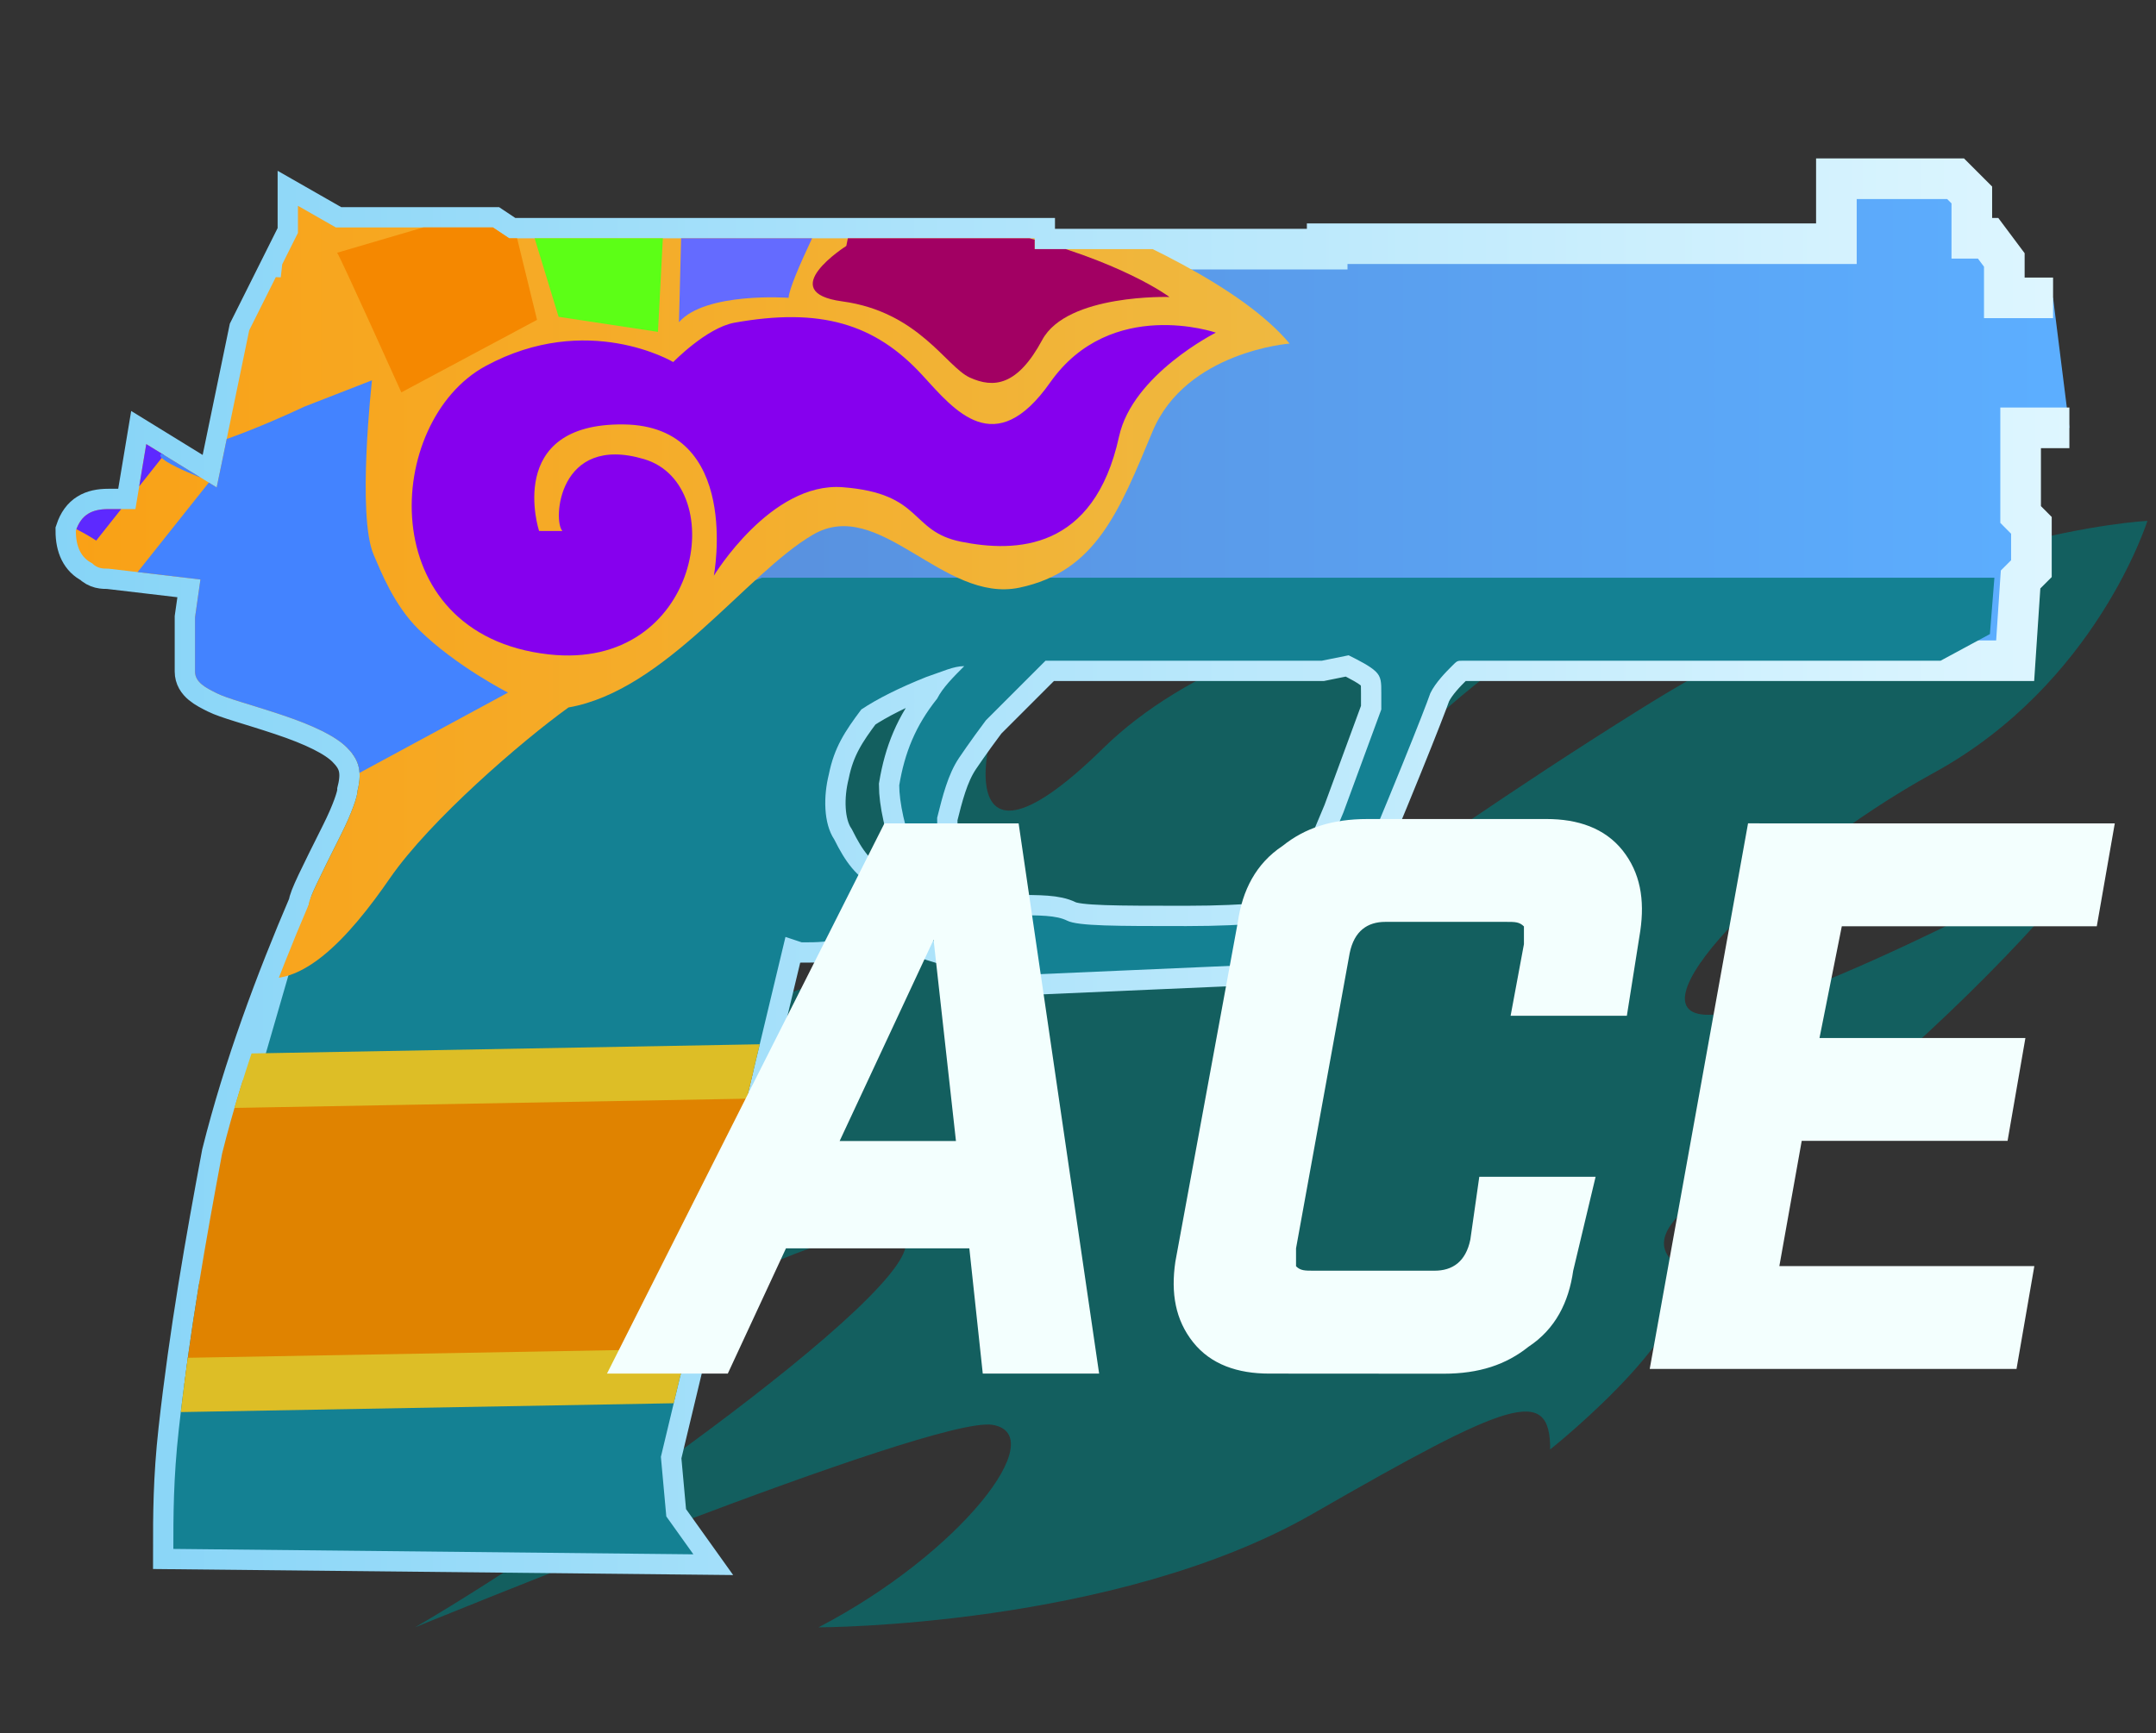 <?xml version="1.0" encoding="utf-8"?>
<!-- Generator: Adobe Illustrator 16.0.0, SVG Export Plug-In . SVG Version: 6.00 Build 0)  -->
<!DOCTYPE svg PUBLIC "-//W3C//DTD SVG 1.0//EN" "http://www.w3.org/TR/2001/REC-SVG-20010904/DTD/svg10.dtd">
<svg version="1.0" id="Layer_1" xmlns="http://www.w3.org/2000/svg" xmlns:xlink="http://www.w3.org/1999/xlink" x="0px" y="0px"
	 width="39.8px" height="32px" viewBox="0 0 39.8 32" enable-background="new 0 0 39.8 32" xml:space="preserve">
<rect x="0" y="0" width="39.8" height="32" fill="#333333" stroke="none"/>
<path opacity="0.7" fill="#077272" enable-background="new    " d="M19.27,11.079c0,0-3.138,0.73-5.62,5.109
	c0,0,2.117,1.184,1.386,1.914c-0.73,0.731-3.941-0.361-9.49,6.565c0,0,2.264-1.272,5.328-1.55c3.067-0.271-0.803,2.279-1.678,2.919
	c0,0,5.693-3.556,7.3-3.283c1.605,0.271-5.695,5.472-8.834,7.295c0,0,9.564-3.921,10.66-3.739c1.095,0.182-0.585,2.371-3.212,3.739
	c0,0,5.476,0,9.126-2.098c3.651-2.099,4.381-2.372,4.381-1.187c0,0,3.211-2.554,2.264-3.468c-0.947-0.911,2.41-2.099,4.673-4.196
	c2.263-2.097,3.211-3.463,3.211-3.463s-5.476,3.01-7.154,3.1c-1.679,0.093,1.095-2.828,4.089-4.467
	c2.995-1.641,3.941-4.651,3.941-4.651s-4.088,0.183-9.344,3.466c-5.258,3.283-5.842,4.376-5.402,2.371
	c0.438-2.006,5.256-4.833,5.256-4.833s-6.716,0.183-9.783,3.191c-3.065,3.009-2.191-0.729-1.533-1.459
	C19.49,11.627,19.27,11.079,19.27,11.079z"/>
<linearGradient id="SVGID_1_" gradientUnits="userSpaceOnUse" x1="1114.52" y1="-824.799" x2="1151.058" y2="-824.799" gradientTransform="matrix(1 0 0 -1 -1112.88 -808.799)">
	<stop  offset="0" style="stop-color:#5782CE"/>
	<stop  offset="0.99" style="stop-color:#5CAEFF"/>
</linearGradient>
<linearGradient id="SVGID_2_" gradientUnits="userSpaceOnUse" x1="742.945" y1="578.204" x2="780.121" y2="578.204" gradientTransform="matrix(1 0 0 1 -741.92 -562.199)">
	<stop  offset="0" style="stop-color:#86D4F7"/>
	<stop  offset="1" style="stop-color:#DEF6FF"/>
</linearGradient>
<path fill="url(#SVGID_1_)" stroke="url(#SVGID_2_)" stroke-width="0.75" stroke-miterlimit="10" d="M38.201,7.9h-0.9v1.6L37.5,9.7
	v0.8L37.3,10.7l-0.1,1.5H27c-0.1,0-0.1,0-0.199,0.1c-0.1,0.1-0.301,0.3-0.396,0.5c-0.104,0.3-0.695,1.8-1.8,4.4
	c-0.2,0.3-0.304,0.399-0.396,0.5C24.1,17.8,23.9,17.8,23.5,17.8L18.9,18c-0.2-0.1-0.4-0.2-0.7-0.3c-0.5-0.2-0.9-0.3-1.2-0.4
	c-0.3-0.1-0.5-0.1-0.7-0.1c-0.1,0-0.3,0.1-0.7,0.1C15.3,17.4,15.1,17.4,14.8,17.4L14.5,17.3L12.2,26.9l0.1,1.1l0.5,0.7L3.2,28.6
	c0-0.6,0-1.3,0.1-2.199C3.5,24.6,3.8,22.9,4.1,21.3c0.4-1.6,1-3.2,1.6-4.6c0-0.101,0.2-0.5,0.6-1.3c0.2-0.4,0.3-0.7,0.3-0.8
	c0.1-0.4,0-0.6-0.2-0.8c-0.2-0.2-0.6-0.4-1.2-0.6c-0.6-0.2-1-0.3-1.2-0.4c-0.2-0.1-0.4-0.2-0.4-0.4c0-0.2,0-0.6,0-1l0.1-0.7L2,10.5
	c-0.1,0-0.2,0-0.3-0.1c-0.2-0.1-0.3-0.3-0.3-0.6C1.5,9.5,1.7,9.4,2,9.4c0.2,0,0.3,0,0.5,0l0.2-1.2L4,9l0.6-2.9l0.9-1.8V3.8l0.7,0.4
	h2.9l0.3,0.2h9.7v0.2H24.5V4.5h9.4V3.3h2.2l0.3,0.3v0.8h0.301L37,4.8v0.7h0.9 M24.4,12.2h-5.1c-0.5,0.5-0.9,0.9-1.1,1.1
	c-0.3,0.4-0.5,0.7-0.5,0.7c-0.2,0.3-0.3,0.7-0.4,1.1c0,0.2,0,0.5,0.1,0.9c0.1,0.2,0.1,0.3,0.2,0.4l-0.3,0.2
	c-0.1-0.2-0.3-0.5-0.4-0.8c-0.2-0.5-0.3-1-0.3-1.3c0.1-0.6,0.3-1.1,0.7-1.6c0.1-0.2,0.3-0.4,0.5-0.6c-0.2,0-0.4,0.1-0.7,0.2
	c-0.5,0.2-0.9,0.4-1.2,0.6c-0.3,0.4-0.5,0.7-0.6,1.2c-0.1,0.4-0.1,0.9,0.1,1.2c0.2,0.4,0.4,0.7,0.8,0.9c0.3,0.2,0.7,0.4,1.2,0.5
	c0.3,0,0.7,0,1.3,0c0.5,0,0.8,0,1,0.1c0.2,0.1,0.9,0.1,2.2,0.1c1.2,0,1.801-0.1,2-0.1c0.1-0.1,0.4-0.8,0.9-2l0.699-1.9
	c0-0.1,0-0.2,0-0.3c0-0.2,0-0.3-0.104-0.4s-0.3-0.2-0.5-0.3L24.4,12.2z"/>
<g>
	<g>
		<defs>
			<path id="SVGID_3_" d="M38.201,7.9h-0.9v1.6L37.5,9.7v0.8L37.3,10.7l-0.1,1.5H27c-0.1,0-0.1,0-0.199,0.1
				c-0.1,0.1-0.301,0.3-0.397,0.5c-0.103,0.3-0.696,1.8-1.8,4.4c-0.2,0.3-0.303,0.399-0.396,0.5C24.1,17.8,23.9,17.8,23.5,17.8
				L18.9,18c-0.2-0.1-0.4-0.2-0.7-0.3c-0.5-0.2-0.9-0.3-1.2-0.4c-0.3-0.1-0.5-0.1-0.7-0.1c-0.1,0-0.3,0.1-0.7,0.1
				C15.3,17.4,15.1,17.4,14.8,17.4L14.5,17.3L12.2,26.9l0.1,1.1l0.5,0.7L3.2,28.6c0-0.6,0-1.3,0.1-2.199C3.5,24.6,3.8,22.9,4.1,21.3
				c0.4-1.6,1-3.2,1.6-4.6c0-0.101,0.2-0.5,0.6-1.3c0.2-0.4,0.3-0.7,0.3-0.8c0.1-0.4,0-0.6-0.2-0.8c-0.2-0.2-0.6-0.4-1.2-0.6
				c-0.6-0.2-1-0.3-1.2-0.4c-0.2-0.1-0.4-0.2-0.4-0.4c0-0.2,0-0.6,0-1l0.1-0.7L2,10.5c-0.1,0-0.2,0-0.3-0.1
				c-0.2-0.1-0.3-0.3-0.3-0.6C1.5,9.5,1.7,9.4,2,9.4c0.2,0,0.3,0,0.5,0l0.2-1.2L4,9l0.6-2.9l0.9-1.8V3.8l0.7,0.4h2.9l0.3,0.2h9.7
				v0.2H24.5V4.5h9.4V3.3h2.2l0.3,0.3v0.8h0.301L37,4.8v0.7h0.9 M24.4,12.2h-5.1c-0.5,0.5-0.9,0.9-1.1,1.1c-0.3,0.4-0.5,0.7-0.5,0.7
				c-0.2,0.3-0.3,0.7-0.4,1.1c0,0.2,0,0.5,0.1,0.9c0.1,0.2,0.1,0.3,0.2,0.4l-0.3,0.2c-0.1-0.2-0.3-0.5-0.4-0.8
				c-0.2-0.5-0.3-1-0.3-1.3c0.1-0.6,0.3-1.1,0.7-1.6c0.1-0.2,0.3-0.4,0.5-0.6c-0.2,0-0.4,0.1-0.7,0.2c-0.5,0.2-0.9,0.4-1.2,0.6
				c-0.3,0.4-0.5,0.7-0.6,1.2c-0.1,0.4-0.1,0.9,0.1,1.2c0.2,0.4,0.4,0.7,0.8,0.9c0.3,0.2,0.7,0.4,1.2,0.5c0.3,0,0.7,0,1.3,0
				c0.5,0,0.8,0,1,0.1c0.2,0.1,0.9,0.1,2.2,0.1c1.2,0,1.801-0.1,2-0.1c0.1-0.1,0.4-0.8,0.9-2l0.699-1.9c0-0.1,0-0.2,0-0.3
				c0-0.2,0-0.3-0.103-0.4s-0.3-0.2-0.5-0.3L24.4,12.2z"/>
		</defs>
		<clipPath id="SVGID_4_">
			<use xlink:href="#SVGID_3_"  overflow="visible"/>
		</clipPath>
		<g clip-path="url(#SVGID_4_)">
			<polygon fill="#148193" points="12.603,32.146 1.817,30.126 6.652,13.423 14.067,10.667 36.817,10.667 36.734,11.708 25.087,18 
							"/>
			<polygon fill="#E08300" stroke="#DDBE26" stroke-miterlimit="10" points="2.686,19.987 15.914,19.748 15.974,25.347 
				2.746,25.584 			"/>
			
				<linearGradient id="SVGID_5_" gradientUnits="userSpaceOnUse" x1="1103.287" y1="-817.85" x2="1137.604" y2="-817.85" gradientTransform="matrix(1 0.001 0.001 -1 -1112.658 -809.24)">
				<stop  offset="5.581969e-004" style="stop-color:#FF9500"/>
				<stop  offset="1" style="stop-color:#EFB941"/>
			</linearGradient>
			<path fill="url(#SVGID_5_)" d="M-10.399,6.64l9.969-1.739l5.613,0.22L5.356,3.56l6.708-1.264l3.727,0.271
				c0,0,6.296,1.714,8.015,3.777c0,0-1.914,0.145-2.531,1.625s-1.049,2.585-2.456,2.882c-1.41,0.295-2.586-1.701-3.816-0.976
				c-1.231,0.722-2.717,2.875-4.509,3.188c-0.867,0.625-2.553,2.079-3.294,3.15c-0.741,1.075-1.725,2.207-2.642,1.748
				c-0.918-0.459-2.137-1.248-2.137-1.248l-4.215,0.104l-4.069,0.074l-3.996,0.643l-0.666-0.953L-10.399,6.64z"/>
			<path fill="#300093" d="M-6.223,8.581c0,0-3.572,0.034-3.938,3.069c-0.474,3.915,3.721,2.499,3.721,2.499
				S-7.971,11.542-6.223,8.581z"/>
			<path fill="#5D29FF" d="M-5.991,13.874l2.733-0.817c0,0-0.928-2.052,1.231-3.377c1.775-1.09,3.803,0.302,3.803,0.302l1.478-1.866
				c0,0-4.983-2.901-8.399,0.128C-7.568,10.392-5.991,13.874-5.991,13.874z"/>
			<path fill="#4383FF" d="M5.615,7.51c0,0-1.768,0.845-2.464,0.845c-0.696,0,0.723,0.531,0.723,0.531l-1.585,1.993l1.756,4.794
				l5.333-2.885c0,0-0.957-0.484-1.646-1.162c-0.464-0.456-0.707-1.09-0.833-1.38C6.585,9.525,6.867,7.022,6.867,7.022L5.615,7.51z"
				/>
			<path fill="#8600EE" d="M12.428,6.685c0,0-1.585-0.944-3.464,0.074c-1.878,1.018-2.104,4.958,1.165,5.324
				c2.804,0.315,3.363-3.125,1.765-3.604C10.295,8,10.203,9.632,10.383,9.805L9.951,9.804c0,0-0.646-1.99,1.557-1.967
				c2.191,0.022,1.67,2.793,1.67,2.793s1.051-1.735,2.376-1.634c1.499,0.115,1.227,0.814,2.19,1.007
				c1.003,0.201,2.452,0.172,2.914-1.944c0.25-1.146,1.787-1.917,1.787-1.917s-1.939-0.669-3.058,0.919
				c-1.021,1.452-1.762,0.519-2.359-0.132c-0.876-0.956-1.887-1.255-3.473-0.97C13.04,6.055,12.428,6.685,12.428,6.685z"/>
			<ellipse fill="#00A625" cx="-0.35" cy="12.177" rx="2.619" ry="2.495"/>
			<path fill="#A20063" d="M15.69,4.208c0,0,0.978-0.38,2.99,0.109c2.013,0.49,2.909,1.167,2.909,1.167S19.7,5.422,19.24,6.276
				c-0.46,0.855-0.898,0.894-1.336,0.696c-0.439-0.2-0.946-1.215-2.355-1.407c-1.27-0.171,0.074-1.024,0.074-1.024L15.69,4.208z"/>
			<path fill="#F58800" d="M6.223,4.667c0.031,0.011,1.186,2.578,1.186,2.578l2.505-1.339l-0.53-2.168L6.223,4.667z"/>
			<polygon fill="#5CFF16" points="9.667,3.738 10.312,5.85 12.146,6.128 12.286,3.444 			"/>
			<path fill="#646BFF" d="M15.395,3.577c0,0-0.828,1.62-0.837,1.922c0,0-1.535-0.112-2.024,0.45l0.067-2.626L15.395,3.577z"/>
		</g>
	</g>
</g>
<g>
	<path fill="#F3FFFE" d="M14.509,23.05l-1.074,2.313h-2.23l5.121-10.159h2.478l1.486,10.159h-2.148l-0.248-2.313H14.509z
		 M17.234,17.352L15.5,21.068h2.147L17.234,17.352z"/>
	<path fill="#F3FFFE" d="M23.428,25.363c-0.577,0-1.074-0.166-1.403-0.579c-0.328-0.412-0.413-0.908-0.328-1.486l1.154-6.276
		c0.084-0.579,0.33-1.074,0.826-1.403c0.412-0.33,0.91-0.496,1.568-0.496h3.305c0.576,0,1.072,0.166,1.402,0.578
		c0.328,0.413,0.412,0.909,0.328,1.487l-0.248,1.568h-2.146l0.246-1.322c0-0.164,0-0.246,0-0.328
		c-0.084-0.084-0.164-0.084-0.328-0.084h-2.229c-0.33,0-0.576,0.166-0.66,0.578l-0.99,5.45c0,0.165,0,0.248,0,0.331
		c0.082,0.082,0.162,0.082,0.328,0.082h2.229c0.33,0,0.577-0.165,0.661-0.576l0.165-1.158h2.147l-0.414,1.736
		c-0.082,0.578-0.326,1.074-0.826,1.403c-0.412,0.329-0.907,0.497-1.566,0.497L23.428,25.363L23.428,25.363z"/>
	<path fill="#F3FFFE" d="M39.039,15.204l-0.332,1.899H34l-0.412,2.064h3.801l-0.329,1.898h-3.8l-0.413,2.313h4.707l-0.329,1.899
		h-6.771l1.815-10.074L39.039,15.204L39.039,15.204z"/>
</g>
</svg>

